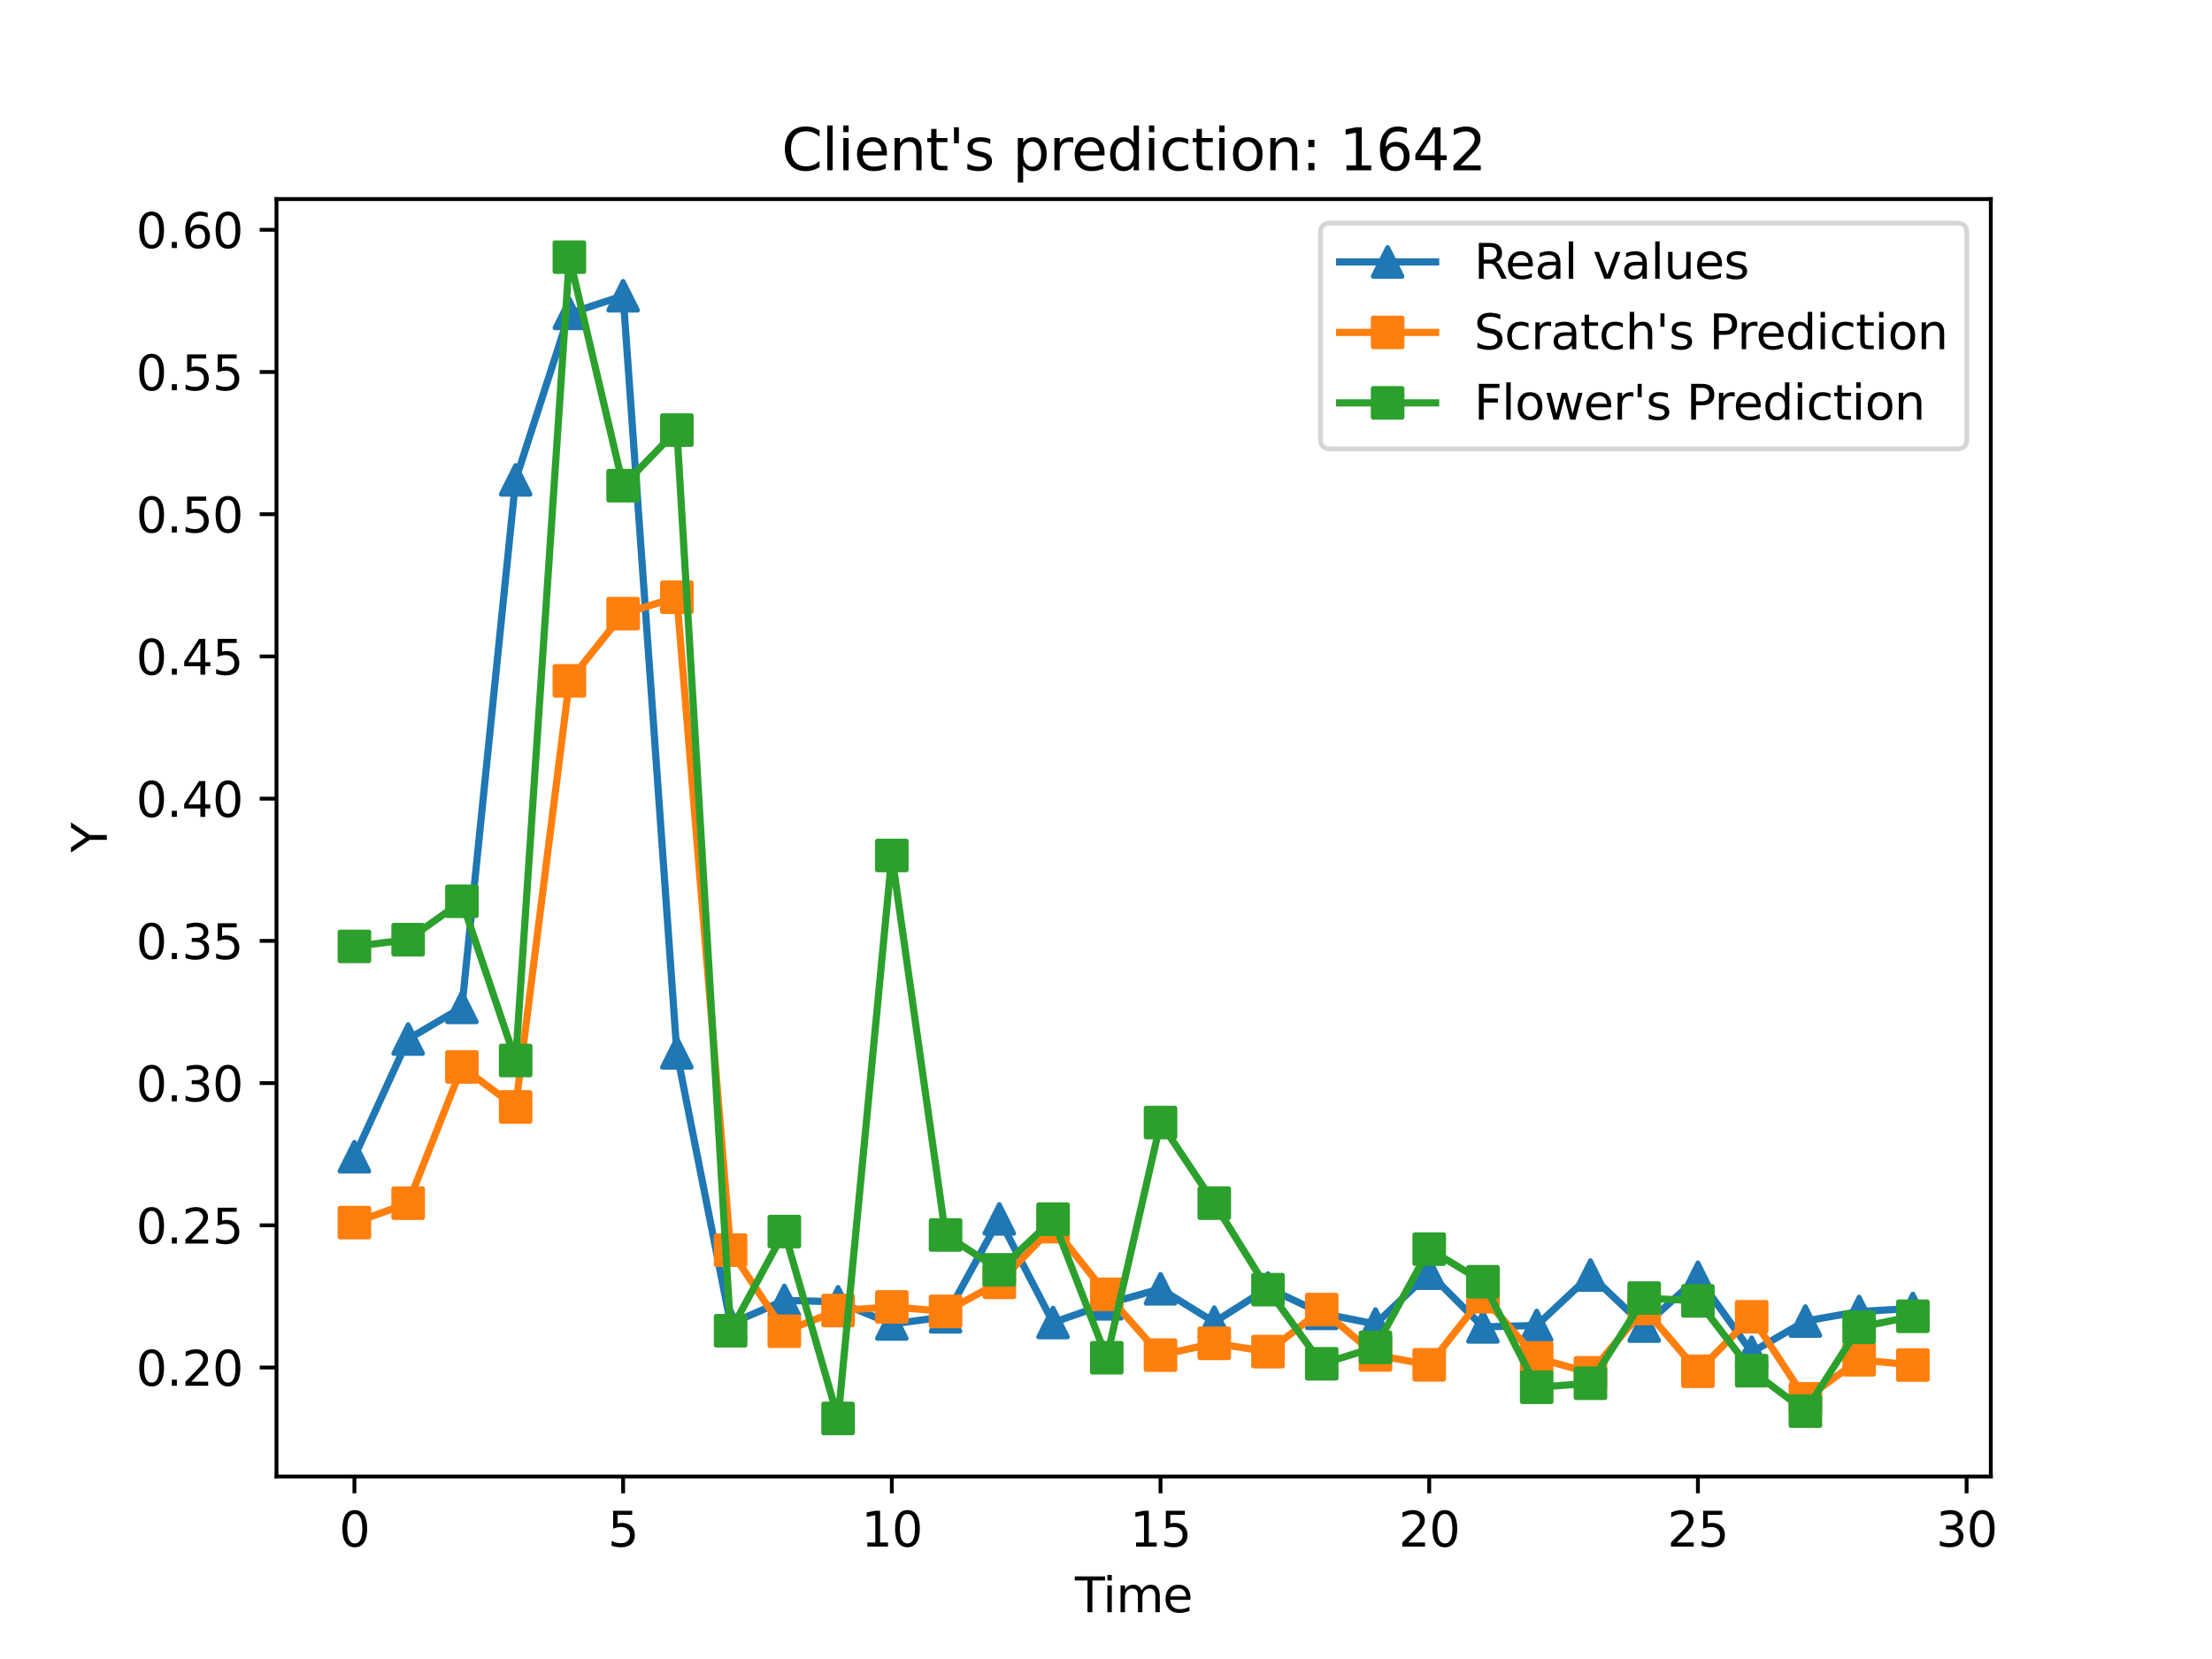<?xml version="1.0" encoding="utf-8" standalone="no"?>
<!DOCTYPE svg PUBLIC "-//W3C//DTD SVG 1.1//EN"
  "http://www.w3.org/Graphics/SVG/1.1/DTD/svg11.dtd">
<svg xmlns:xlink="http://www.w3.org/1999/xlink" width="460.8pt" height="345.6pt" viewBox="0 0 460.8 345.6" xmlns="http://www.w3.org/2000/svg" version="1.1">
 <defs>
  <style type="text/css">*{stroke-linejoin: round; stroke-linecap: butt}</style>
 </defs>
 <g id="figure_1">
  <g id="patch_1">
   <path d="M 0 345.6 
L 460.8 345.6 
L 460.8 0 
L 0 0 
z
" style="fill: #ffffff"/>
  </g>
  <g id="axes_1">
   <g id="patch_2">
    <path d="M 57.6 307.584 
L 414.72 307.584 
L 414.72 41.472 
L 57.6 41.472 
z
" style="fill: #ffffff"/>
   </g>
   <g id="matplotlib.axis_1">
    <g id="xtick_1">
     <g id="line2d_1">
      <defs>
       <path id="mbe04723921" d="M 0 0 
L 0 3.5 
" style="stroke: #000000; stroke-width: 0.8"/>
      </defs>
      <g>
       <use xlink:href="#mbe04723921" x="73.833" y="307.584" style="stroke: #000000; stroke-width: 0.8"/>
      </g>
     </g>
     <g id="text_1">
      <!-- 0 -->
      <g transform="translate(70.651 322.182) scale(0.1 -0.1)">
       <defs>
        <path id="DejaVuSans-30" d="M 2034 4250 
Q 1547 4250 1301 3770 
Q 1056 3291 1056 2328 
Q 1056 1369 1301 889 
Q 1547 409 2034 409 
Q 2525 409 2770 889 
Q 3016 1369 3016 2328 
Q 3016 3291 2770 3770 
Q 2525 4250 2034 4250 
z
M 2034 4750 
Q 2819 4750 3233 4129 
Q 3647 3509 3647 2328 
Q 3647 1150 3233 529 
Q 2819 -91 2034 -91 
Q 1250 -91 836 529 
Q 422 1150 422 2328 
Q 422 3509 836 4129 
Q 1250 4750 2034 4750 
z
" transform="scale(0.016)"/>
       </defs>
       <use xlink:href="#DejaVuSans-30"/>
      </g>
     </g>
    </g>
    <g id="xtick_2">
     <g id="line2d_2">
      <g>
       <use xlink:href="#mbe04723921" x="129.808" y="307.584" style="stroke: #000000; stroke-width: 0.8"/>
      </g>
     </g>
     <g id="text_2">
      <!-- 5 -->
      <g transform="translate(126.626 322.182) scale(0.1 -0.1)">
       <defs>
        <path id="DejaVuSans-35" d="M 691 4666 
L 3169 4666 
L 3169 4134 
L 1269 4134 
L 1269 2991 
Q 1406 3038 1543 3061 
Q 1681 3084 1819 3084 
Q 2600 3084 3056 2656 
Q 3513 2228 3513 1497 
Q 3513 744 3044 326 
Q 2575 -91 1722 -91 
Q 1428 -91 1123 -41 
Q 819 9 494 109 
L 494 744 
Q 775 591 1075 516 
Q 1375 441 1709 441 
Q 2250 441 2565 725 
Q 2881 1009 2881 1497 
Q 2881 1984 2565 2268 
Q 2250 2553 1709 2553 
Q 1456 2553 1204 2497 
Q 953 2441 691 2322 
L 691 4666 
z
" transform="scale(0.016)"/>
       </defs>
       <use xlink:href="#DejaVuSans-35"/>
      </g>
     </g>
    </g>
    <g id="xtick_3">
     <g id="line2d_3">
      <g>
       <use xlink:href="#mbe04723921" x="185.783" y="307.584" style="stroke: #000000; stroke-width: 0.8"/>
      </g>
     </g>
     <g id="text_3">
      <!-- 10 -->
      <g transform="translate(179.42 322.182) scale(0.1 -0.1)">
       <defs>
        <path id="DejaVuSans-31" d="M 794 531 
L 1825 531 
L 1825 4091 
L 703 3866 
L 703 4441 
L 1819 4666 
L 2450 4666 
L 2450 531 
L 3481 531 
L 3481 0 
L 794 0 
L 794 531 
z
" transform="scale(0.016)"/>
       </defs>
       <use xlink:href="#DejaVuSans-31"/>
       <use xlink:href="#DejaVuSans-30" x="63.623"/>
      </g>
     </g>
    </g>
    <g id="xtick_4">
     <g id="line2d_4">
      <g>
       <use xlink:href="#mbe04723921" x="241.757" y="307.584" style="stroke: #000000; stroke-width: 0.8"/>
      </g>
     </g>
     <g id="text_4">
      <!-- 15 -->
      <g transform="translate(235.395 322.182) scale(0.1 -0.1)">
       <use xlink:href="#DejaVuSans-31"/>
       <use xlink:href="#DejaVuSans-35" x="63.623"/>
      </g>
     </g>
    </g>
    <g id="xtick_5">
     <g id="line2d_5">
      <g>
       <use xlink:href="#mbe04723921" x="297.732" y="307.584" style="stroke: #000000; stroke-width: 0.8"/>
      </g>
     </g>
     <g id="text_5">
      <!-- 20 -->
      <g transform="translate(291.37 322.182) scale(0.1 -0.1)">
       <defs>
        <path id="DejaVuSans-32" d="M 1228 531 
L 3431 531 
L 3431 0 
L 469 0 
L 469 531 
Q 828 903 1448 1529 
Q 2069 2156 2228 2338 
Q 2531 2678 2651 2914 
Q 2772 3150 2772 3378 
Q 2772 3750 2511 3984 
Q 2250 4219 1831 4219 
Q 1534 4219 1204 4116 
Q 875 4013 500 3803 
L 500 4441 
Q 881 4594 1212 4672 
Q 1544 4750 1819 4750 
Q 2544 4750 2975 4387 
Q 3406 4025 3406 3419 
Q 3406 3131 3298 2873 
Q 3191 2616 2906 2266 
Q 2828 2175 2409 1742 
Q 1991 1309 1228 531 
z
" transform="scale(0.016)"/>
       </defs>
       <use xlink:href="#DejaVuSans-32"/>
       <use xlink:href="#DejaVuSans-30" x="63.623"/>
      </g>
     </g>
    </g>
    <g id="xtick_6">
     <g id="line2d_6">
      <g>
       <use xlink:href="#mbe04723921" x="353.707" y="307.584" style="stroke: #000000; stroke-width: 0.8"/>
      </g>
     </g>
     <g id="text_6">
      <!-- 25 -->
      <g transform="translate(347.345 322.182) scale(0.1 -0.1)">
       <use xlink:href="#DejaVuSans-32"/>
       <use xlink:href="#DejaVuSans-35" x="63.623"/>
      </g>
     </g>
    </g>
    <g id="xtick_7">
     <g id="line2d_7">
      <g>
       <use xlink:href="#mbe04723921" x="409.682" y="307.584" style="stroke: #000000; stroke-width: 0.8"/>
      </g>
     </g>
     <g id="text_7">
      <!-- 30 -->
      <g transform="translate(403.32 322.182) scale(0.1 -0.1)">
       <defs>
        <path id="DejaVuSans-33" d="M 2597 2516 
Q 3050 2419 3304 2112 
Q 3559 1806 3559 1356 
Q 3559 666 3084 287 
Q 2609 -91 1734 -91 
Q 1441 -91 1130 -33 
Q 819 25 488 141 
L 488 750 
Q 750 597 1062 519 
Q 1375 441 1716 441 
Q 2309 441 2620 675 
Q 2931 909 2931 1356 
Q 2931 1769 2642 2001 
Q 2353 2234 1838 2234 
L 1294 2234 
L 1294 2753 
L 1863 2753 
Q 2328 2753 2575 2939 
Q 2822 3125 2822 3475 
Q 2822 3834 2567 4026 
Q 2313 4219 1838 4219 
Q 1578 4219 1281 4162 
Q 984 4106 628 3988 
L 628 4550 
Q 988 4650 1302 4700 
Q 1616 4750 1894 4750 
Q 2613 4750 3031 4423 
Q 3450 4097 3450 3541 
Q 3450 3153 3228 2886 
Q 3006 2619 2597 2516 
z
" transform="scale(0.016)"/>
       </defs>
       <use xlink:href="#DejaVuSans-33"/>
       <use xlink:href="#DejaVuSans-30" x="63.623"/>
      </g>
     </g>
    </g>
    <g id="text_8">
     <!-- Time -->
     <g transform="translate(223.926 335.861) scale(0.1 -0.1)">
      <defs>
       <path id="DejaVuSans-54" d="M -19 4666 
L 3928 4666 
L 3928 4134 
L 2272 4134 
L 2272 0 
L 1638 0 
L 1638 4134 
L -19 4134 
L -19 4666 
z
" transform="scale(0.016)"/>
       <path id="DejaVuSans-69" d="M 603 3500 
L 1178 3500 
L 1178 0 
L 603 0 
L 603 3500 
z
M 603 4863 
L 1178 4863 
L 1178 4134 
L 603 4134 
L 603 4863 
z
" transform="scale(0.016)"/>
       <path id="DejaVuSans-6d" d="M 3328 2828 
Q 3544 3216 3844 3400 
Q 4144 3584 4550 3584 
Q 5097 3584 5394 3201 
Q 5691 2819 5691 2113 
L 5691 0 
L 5113 0 
L 5113 2094 
Q 5113 2597 4934 2840 
Q 4756 3084 4391 3084 
Q 3944 3084 3684 2787 
Q 3425 2491 3425 1978 
L 3425 0 
L 2847 0 
L 2847 2094 
Q 2847 2600 2669 2842 
Q 2491 3084 2119 3084 
Q 1678 3084 1418 2786 
Q 1159 2488 1159 1978 
L 1159 0 
L 581 0 
L 581 3500 
L 1159 3500 
L 1159 2956 
Q 1356 3278 1631 3431 
Q 1906 3584 2284 3584 
Q 2666 3584 2933 3390 
Q 3200 3197 3328 2828 
z
" transform="scale(0.016)"/>
       <path id="DejaVuSans-65" d="M 3597 1894 
L 3597 1613 
L 953 1613 
Q 991 1019 1311 708 
Q 1631 397 2203 397 
Q 2534 397 2845 478 
Q 3156 559 3463 722 
L 3463 178 
Q 3153 47 2828 -22 
Q 2503 -91 2169 -91 
Q 1331 -91 842 396 
Q 353 884 353 1716 
Q 353 2575 817 3079 
Q 1281 3584 2069 3584 
Q 2775 3584 3186 3129 
Q 3597 2675 3597 1894 
z
M 3022 2063 
Q 3016 2534 2758 2815 
Q 2500 3097 2075 3097 
Q 1594 3097 1305 2825 
Q 1016 2553 972 2059 
L 3022 2063 
z
" transform="scale(0.016)"/>
      </defs>
      <use xlink:href="#DejaVuSans-54"/>
      <use xlink:href="#DejaVuSans-69" x="57.959"/>
      <use xlink:href="#DejaVuSans-6d" x="85.742"/>
      <use xlink:href="#DejaVuSans-65" x="183.154"/>
     </g>
    </g>
   </g>
   <g id="matplotlib.axis_2">
    <g id="ytick_1">
     <g id="line2d_8">
      <defs>
       <path id="m18f83a2783" d="M 0 0 
L -3.5 0 
" style="stroke: #000000; stroke-width: 0.8"/>
      </defs>
      <g>
       <use xlink:href="#m18f83a2783" x="57.6" y="284.879" style="stroke: #000000; stroke-width: 0.8"/>
      </g>
     </g>
     <g id="text_9">
      <!-- 0.20 -->
      <g transform="translate(28.334 288.678) scale(0.1 -0.1)">
       <defs>
        <path id="DejaVuSans-2e" d="M 684 794 
L 1344 794 
L 1344 0 
L 684 0 
L 684 794 
z
" transform="scale(0.016)"/>
       </defs>
       <use xlink:href="#DejaVuSans-30"/>
       <use xlink:href="#DejaVuSans-2e" x="63.623"/>
       <use xlink:href="#DejaVuSans-32" x="95.41"/>
       <use xlink:href="#DejaVuSans-30" x="159.033"/>
      </g>
     </g>
    </g>
    <g id="ytick_2">
     <g id="line2d_9">
      <g>
       <use xlink:href="#m18f83a2783" x="57.6" y="255.253" style="stroke: #000000; stroke-width: 0.8"/>
      </g>
     </g>
     <g id="text_10">
      <!-- 0.25 -->
      <g transform="translate(28.334 259.053) scale(0.1 -0.1)">
       <use xlink:href="#DejaVuSans-30"/>
       <use xlink:href="#DejaVuSans-2e" x="63.623"/>
       <use xlink:href="#DejaVuSans-32" x="95.41"/>
       <use xlink:href="#DejaVuSans-35" x="159.033"/>
      </g>
     </g>
    </g>
    <g id="ytick_3">
     <g id="line2d_10">
      <g>
       <use xlink:href="#m18f83a2783" x="57.6" y="225.627" style="stroke: #000000; stroke-width: 0.8"/>
      </g>
     </g>
     <g id="text_11">
      <!-- 0.30 -->
      <g transform="translate(28.334 229.427) scale(0.1 -0.1)">
       <use xlink:href="#DejaVuSans-30"/>
       <use xlink:href="#DejaVuSans-2e" x="63.623"/>
       <use xlink:href="#DejaVuSans-33" x="95.41"/>
       <use xlink:href="#DejaVuSans-30" x="159.033"/>
      </g>
     </g>
    </g>
    <g id="ytick_4">
     <g id="line2d_11">
      <g>
       <use xlink:href="#m18f83a2783" x="57.6" y="196.001" style="stroke: #000000; stroke-width: 0.8"/>
      </g>
     </g>
     <g id="text_12">
      <!-- 0.35 -->
      <g transform="translate(28.334 199.801) scale(0.1 -0.1)">
       <use xlink:href="#DejaVuSans-30"/>
       <use xlink:href="#DejaVuSans-2e" x="63.623"/>
       <use xlink:href="#DejaVuSans-33" x="95.41"/>
       <use xlink:href="#DejaVuSans-35" x="159.033"/>
      </g>
     </g>
    </g>
    <g id="ytick_5">
     <g id="line2d_12">
      <g>
       <use xlink:href="#m18f83a2783" x="57.6" y="166.375" style="stroke: #000000; stroke-width: 0.8"/>
      </g>
     </g>
     <g id="text_13">
      <!-- 0.40 -->
      <g transform="translate(28.334 170.175) scale(0.1 -0.1)">
       <defs>
        <path id="DejaVuSans-34" d="M 2419 4116 
L 825 1625 
L 2419 1625 
L 2419 4116 
z
M 2253 4666 
L 3047 4666 
L 3047 1625 
L 3713 1625 
L 3713 1100 
L 3047 1100 
L 3047 0 
L 2419 0 
L 2419 1100 
L 313 1100 
L 313 1709 
L 2253 4666 
z
" transform="scale(0.016)"/>
       </defs>
       <use xlink:href="#DejaVuSans-30"/>
       <use xlink:href="#DejaVuSans-2e" x="63.623"/>
       <use xlink:href="#DejaVuSans-34" x="95.41"/>
       <use xlink:href="#DejaVuSans-30" x="159.033"/>
      </g>
     </g>
    </g>
    <g id="ytick_6">
     <g id="line2d_13">
      <g>
       <use xlink:href="#m18f83a2783" x="57.6" y="136.749" style="stroke: #000000; stroke-width: 0.8"/>
      </g>
     </g>
     <g id="text_14">
      <!-- 0.45 -->
      <g transform="translate(28.334 140.549) scale(0.1 -0.1)">
       <use xlink:href="#DejaVuSans-30"/>
       <use xlink:href="#DejaVuSans-2e" x="63.623"/>
       <use xlink:href="#DejaVuSans-34" x="95.41"/>
       <use xlink:href="#DejaVuSans-35" x="159.033"/>
      </g>
     </g>
    </g>
    <g id="ytick_7">
     <g id="line2d_14">
      <g>
       <use xlink:href="#m18f83a2783" x="57.6" y="107.123" style="stroke: #000000; stroke-width: 0.8"/>
      </g>
     </g>
     <g id="text_15">
      <!-- 0.50 -->
      <g transform="translate(28.334 110.923) scale(0.1 -0.1)">
       <use xlink:href="#DejaVuSans-30"/>
       <use xlink:href="#DejaVuSans-2e" x="63.623"/>
       <use xlink:href="#DejaVuSans-35" x="95.41"/>
       <use xlink:href="#DejaVuSans-30" x="159.033"/>
      </g>
     </g>
    </g>
    <g id="ytick_8">
     <g id="line2d_15">
      <g>
       <use xlink:href="#m18f83a2783" x="57.6" y="77.497" style="stroke: #000000; stroke-width: 0.8"/>
      </g>
     </g>
     <g id="text_16">
      <!-- 0.55 -->
      <g transform="translate(28.334 81.297) scale(0.1 -0.1)">
       <use xlink:href="#DejaVuSans-30"/>
       <use xlink:href="#DejaVuSans-2e" x="63.623"/>
       <use xlink:href="#DejaVuSans-35" x="95.41"/>
       <use xlink:href="#DejaVuSans-35" x="159.033"/>
      </g>
     </g>
    </g>
    <g id="ytick_9">
     <g id="line2d_16">
      <g>
       <use xlink:href="#m18f83a2783" x="57.6" y="47.872" style="stroke: #000000; stroke-width: 0.8"/>
      </g>
     </g>
     <g id="text_17">
      <!-- 0.60 -->
      <g transform="translate(28.334 51.671) scale(0.1 -0.1)">
       <defs>
        <path id="DejaVuSans-36" d="M 2113 2584 
Q 1688 2584 1439 2293 
Q 1191 2003 1191 1497 
Q 1191 994 1439 701 
Q 1688 409 2113 409 
Q 2538 409 2786 701 
Q 3034 994 3034 1497 
Q 3034 2003 2786 2293 
Q 2538 2584 2113 2584 
z
M 3366 4563 
L 3366 3988 
Q 3128 4100 2886 4159 
Q 2644 4219 2406 4219 
Q 1781 4219 1451 3797 
Q 1122 3375 1075 2522 
Q 1259 2794 1537 2939 
Q 1816 3084 2150 3084 
Q 2853 3084 3261 2657 
Q 3669 2231 3669 1497 
Q 3669 778 3244 343 
Q 2819 -91 2113 -91 
Q 1303 -91 875 529 
Q 447 1150 447 2328 
Q 447 3434 972 4092 
Q 1497 4750 2381 4750 
Q 2619 4750 2861 4703 
Q 3103 4656 3366 4563 
z
" transform="scale(0.016)"/>
       </defs>
       <use xlink:href="#DejaVuSans-30"/>
       <use xlink:href="#DejaVuSans-2e" x="63.623"/>
       <use xlink:href="#DejaVuSans-36" x="95.41"/>
       <use xlink:href="#DejaVuSans-30" x="159.033"/>
      </g>
     </g>
    </g>
    <g id="text_18">
     <!-- Y -->
     <g transform="translate(22.255 177.582) rotate(-90) scale(0.1 -0.1)">
      <defs>
       <path id="DejaVuSans-59" d="M -13 4666 
L 666 4666 
L 1959 2747 
L 3244 4666 
L 3922 4666 
L 2272 2222 
L 2272 0 
L 1638 0 
L 1638 2222 
L -13 4666 
z
" transform="scale(0.016)"/>
      </defs>
      <use xlink:href="#DejaVuSans-59"/>
     </g>
    </g>
   </g>
   <g id="line2d_17">
    <path d="M 73.833 240.968 
L 85.028 216.459 
L 96.223 209.856 
L 107.418 99.967 
L 118.613 65.29 
L 129.808 61.615 
L 141.003 219.333 
L 152.198 275.756 
L 163.393 270.892 
L 174.588 271.196 
L 185.783 275.811 
L 196.978 274.319 
L 208.173 253.927 
L 219.368 275.507 
L 230.563 271.611 
L 241.757 268.489 
L 252.952 275.424 
L 264.147 268.323 
L 275.342 273.6 
L 286.537 275.811 
L 297.732 265.228 
L 308.927 276.419 
L 320.122 276.115 
L 331.317 265.615 
L 342.512 276.253 
L 353.707 266.085 
L 364.902 281.696 
L 376.097 275.203 
L 387.292 273.213 
L 398.487 272.578 
" clip-path="url(#p5aa3b59071)" style="fill: none; stroke: #1f77b4; stroke-width: 1.5; stroke-linecap: square"/>
    <defs>
     <path id="md5d1a2188d" d="M 0 -3 
L -3 3 
L 3 3 
z
" style="stroke: #1f77b4; stroke-linejoin: miter"/>
    </defs>
    <g clip-path="url(#p5aa3b59071)">
     <use xlink:href="#md5d1a2188d" x="73.833" y="240.968" style="fill: #1f77b4; stroke: #1f77b4; stroke-linejoin: miter"/>
     <use xlink:href="#md5d1a2188d" x="85.028" y="216.459" style="fill: #1f77b4; stroke: #1f77b4; stroke-linejoin: miter"/>
     <use xlink:href="#md5d1a2188d" x="96.223" y="209.856" style="fill: #1f77b4; stroke: #1f77b4; stroke-linejoin: miter"/>
     <use xlink:href="#md5d1a2188d" x="107.418" y="99.967" style="fill: #1f77b4; stroke: #1f77b4; stroke-linejoin: miter"/>
     <use xlink:href="#md5d1a2188d" x="118.613" y="65.29" style="fill: #1f77b4; stroke: #1f77b4; stroke-linejoin: miter"/>
     <use xlink:href="#md5d1a2188d" x="129.808" y="61.615" style="fill: #1f77b4; stroke: #1f77b4; stroke-linejoin: miter"/>
     <use xlink:href="#md5d1a2188d" x="141.003" y="219.333" style="fill: #1f77b4; stroke: #1f77b4; stroke-linejoin: miter"/>
     <use xlink:href="#md5d1a2188d" x="152.198" y="275.756" style="fill: #1f77b4; stroke: #1f77b4; stroke-linejoin: miter"/>
     <use xlink:href="#md5d1a2188d" x="163.393" y="270.892" style="fill: #1f77b4; stroke: #1f77b4; stroke-linejoin: miter"/>
     <use xlink:href="#md5d1a2188d" x="174.588" y="271.196" style="fill: #1f77b4; stroke: #1f77b4; stroke-linejoin: miter"/>
     <use xlink:href="#md5d1a2188d" x="185.783" y="275.811" style="fill: #1f77b4; stroke: #1f77b4; stroke-linejoin: miter"/>
     <use xlink:href="#md5d1a2188d" x="196.978" y="274.319" style="fill: #1f77b4; stroke: #1f77b4; stroke-linejoin: miter"/>
     <use xlink:href="#md5d1a2188d" x="208.173" y="253.927" style="fill: #1f77b4; stroke: #1f77b4; stroke-linejoin: miter"/>
     <use xlink:href="#md5d1a2188d" x="219.368" y="275.507" style="fill: #1f77b4; stroke: #1f77b4; stroke-linejoin: miter"/>
     <use xlink:href="#md5d1a2188d" x="230.563" y="271.611" style="fill: #1f77b4; stroke: #1f77b4; stroke-linejoin: miter"/>
     <use xlink:href="#md5d1a2188d" x="241.757" y="268.489" style="fill: #1f77b4; stroke: #1f77b4; stroke-linejoin: miter"/>
     <use xlink:href="#md5d1a2188d" x="252.952" y="275.424" style="fill: #1f77b4; stroke: #1f77b4; stroke-linejoin: miter"/>
     <use xlink:href="#md5d1a2188d" x="264.147" y="268.323" style="fill: #1f77b4; stroke: #1f77b4; stroke-linejoin: miter"/>
     <use xlink:href="#md5d1a2188d" x="275.342" y="273.6" style="fill: #1f77b4; stroke: #1f77b4; stroke-linejoin: miter"/>
     <use xlink:href="#md5d1a2188d" x="286.537" y="275.811" style="fill: #1f77b4; stroke: #1f77b4; stroke-linejoin: miter"/>
     <use xlink:href="#md5d1a2188d" x="297.732" y="265.228" style="fill: #1f77b4; stroke: #1f77b4; stroke-linejoin: miter"/>
     <use xlink:href="#md5d1a2188d" x="308.927" y="276.419" style="fill: #1f77b4; stroke: #1f77b4; stroke-linejoin: miter"/>
     <use xlink:href="#md5d1a2188d" x="320.122" y="276.115" style="fill: #1f77b4; stroke: #1f77b4; stroke-linejoin: miter"/>
     <use xlink:href="#md5d1a2188d" x="331.317" y="265.615" style="fill: #1f77b4; stroke: #1f77b4; stroke-linejoin: miter"/>
     <use xlink:href="#md5d1a2188d" x="342.512" y="276.253" style="fill: #1f77b4; stroke: #1f77b4; stroke-linejoin: miter"/>
     <use xlink:href="#md5d1a2188d" x="353.707" y="266.085" style="fill: #1f77b4; stroke: #1f77b4; stroke-linejoin: miter"/>
     <use xlink:href="#md5d1a2188d" x="364.902" y="281.696" style="fill: #1f77b4; stroke: #1f77b4; stroke-linejoin: miter"/>
     <use xlink:href="#md5d1a2188d" x="376.097" y="275.203" style="fill: #1f77b4; stroke: #1f77b4; stroke-linejoin: miter"/>
     <use xlink:href="#md5d1a2188d" x="387.292" y="273.213" style="fill: #1f77b4; stroke: #1f77b4; stroke-linejoin: miter"/>
     <use xlink:href="#md5d1a2188d" x="398.487" y="272.578" style="fill: #1f77b4; stroke: #1f77b4; stroke-linejoin: miter"/>
    </g>
   </g>
   <g id="line2d_18">
    <path d="M 73.833 254.686 
L 85.028 250.646 
L 96.223 222.267 
L 107.418 230.599 
L 118.613 141.839 
L 129.808 127.838 
L 141.003 124.419 
L 152.198 260.433 
L 163.393 277.32 
L 174.588 273.018 
L 185.783 272.252 
L 196.978 273.19 
L 208.173 267.132 
L 219.368 255.534 
L 230.563 269.638 
L 241.757 282.299 
L 252.952 279.833 
L 264.147 281.567 
L 275.342 272.809 
L 286.537 282.257 
L 297.732 284.321 
L 308.927 270.127 
L 320.122 282.89 
L 331.317 285.993 
L 342.512 272.592 
L 353.707 285.665 
L 364.902 274.312 
L 376.097 291.409 
L 387.292 283.266 
L 398.487 284.365 
" clip-path="url(#p5aa3b59071)" style="fill: none; stroke: #ff7f0e; stroke-width: 1.5; stroke-linecap: square"/>
    <defs>
     <path id="m78adab610e" d="M -3 3 
L 3 3 
L 3 -3 
L -3 -3 
z
" style="stroke: #ff7f0e; stroke-linejoin: miter"/>
    </defs>
    <g clip-path="url(#p5aa3b59071)">
     <use xlink:href="#m78adab610e" x="73.833" y="254.686" style="fill: #ff7f0e; stroke: #ff7f0e; stroke-linejoin: miter"/>
     <use xlink:href="#m78adab610e" x="85.028" y="250.646" style="fill: #ff7f0e; stroke: #ff7f0e; stroke-linejoin: miter"/>
     <use xlink:href="#m78adab610e" x="96.223" y="222.267" style="fill: #ff7f0e; stroke: #ff7f0e; stroke-linejoin: miter"/>
     <use xlink:href="#m78adab610e" x="107.418" y="230.599" style="fill: #ff7f0e; stroke: #ff7f0e; stroke-linejoin: miter"/>
     <use xlink:href="#m78adab610e" x="118.613" y="141.839" style="fill: #ff7f0e; stroke: #ff7f0e; stroke-linejoin: miter"/>
     <use xlink:href="#m78adab610e" x="129.808" y="127.838" style="fill: #ff7f0e; stroke: #ff7f0e; stroke-linejoin: miter"/>
     <use xlink:href="#m78adab610e" x="141.003" y="124.419" style="fill: #ff7f0e; stroke: #ff7f0e; stroke-linejoin: miter"/>
     <use xlink:href="#m78adab610e" x="152.198" y="260.433" style="fill: #ff7f0e; stroke: #ff7f0e; stroke-linejoin: miter"/>
     <use xlink:href="#m78adab610e" x="163.393" y="277.32" style="fill: #ff7f0e; stroke: #ff7f0e; stroke-linejoin: miter"/>
     <use xlink:href="#m78adab610e" x="174.588" y="273.018" style="fill: #ff7f0e; stroke: #ff7f0e; stroke-linejoin: miter"/>
     <use xlink:href="#m78adab610e" x="185.783" y="272.252" style="fill: #ff7f0e; stroke: #ff7f0e; stroke-linejoin: miter"/>
     <use xlink:href="#m78adab610e" x="196.978" y="273.19" style="fill: #ff7f0e; stroke: #ff7f0e; stroke-linejoin: miter"/>
     <use xlink:href="#m78adab610e" x="208.173" y="267.132" style="fill: #ff7f0e; stroke: #ff7f0e; stroke-linejoin: miter"/>
     <use xlink:href="#m78adab610e" x="219.368" y="255.534" style="fill: #ff7f0e; stroke: #ff7f0e; stroke-linejoin: miter"/>
     <use xlink:href="#m78adab610e" x="230.563" y="269.638" style="fill: #ff7f0e; stroke: #ff7f0e; stroke-linejoin: miter"/>
     <use xlink:href="#m78adab610e" x="241.757" y="282.299" style="fill: #ff7f0e; stroke: #ff7f0e; stroke-linejoin: miter"/>
     <use xlink:href="#m78adab610e" x="252.952" y="279.833" style="fill: #ff7f0e; stroke: #ff7f0e; stroke-linejoin: miter"/>
     <use xlink:href="#m78adab610e" x="264.147" y="281.567" style="fill: #ff7f0e; stroke: #ff7f0e; stroke-linejoin: miter"/>
     <use xlink:href="#m78adab610e" x="275.342" y="272.809" style="fill: #ff7f0e; stroke: #ff7f0e; stroke-linejoin: miter"/>
     <use xlink:href="#m78adab610e" x="286.537" y="282.257" style="fill: #ff7f0e; stroke: #ff7f0e; stroke-linejoin: miter"/>
     <use xlink:href="#m78adab610e" x="297.732" y="284.321" style="fill: #ff7f0e; stroke: #ff7f0e; stroke-linejoin: miter"/>
     <use xlink:href="#m78adab610e" x="308.927" y="270.127" style="fill: #ff7f0e; stroke: #ff7f0e; stroke-linejoin: miter"/>
     <use xlink:href="#m78adab610e" x="320.122" y="282.89" style="fill: #ff7f0e; stroke: #ff7f0e; stroke-linejoin: miter"/>
     <use xlink:href="#m78adab610e" x="331.317" y="285.993" style="fill: #ff7f0e; stroke: #ff7f0e; stroke-linejoin: miter"/>
     <use xlink:href="#m78adab610e" x="342.512" y="272.592" style="fill: #ff7f0e; stroke: #ff7f0e; stroke-linejoin: miter"/>
     <use xlink:href="#m78adab610e" x="353.707" y="285.665" style="fill: #ff7f0e; stroke: #ff7f0e; stroke-linejoin: miter"/>
     <use xlink:href="#m78adab610e" x="364.902" y="274.312" style="fill: #ff7f0e; stroke: #ff7f0e; stroke-linejoin: miter"/>
     <use xlink:href="#m78adab610e" x="376.097" y="291.409" style="fill: #ff7f0e; stroke: #ff7f0e; stroke-linejoin: miter"/>
     <use xlink:href="#m78adab610e" x="387.292" y="283.266" style="fill: #ff7f0e; stroke: #ff7f0e; stroke-linejoin: miter"/>
     <use xlink:href="#m78adab610e" x="398.487" y="284.365" style="fill: #ff7f0e; stroke: #ff7f0e; stroke-linejoin: miter"/>
    </g>
   </g>
   <g id="line2d_19">
    <path d="M 73.833 197.153 
L 85.028 195.745 
L 96.223 187.751 
L 107.418 220.922 
L 118.613 53.568 
L 129.808 101.165 
L 141.003 89.599 
L 152.198 277.217 
L 163.393 256.559 
L 174.588 295.488 
L 185.783 178.21 
L 196.978 257.27 
L 208.173 264.531 
L 219.368 253.991 
L 230.563 282.841 
L 241.757 233.849 
L 252.952 250.637 
L 264.147 268.659 
L 275.342 284.104 
L 286.537 280.679 
L 297.732 260.222 
L 308.927 267.021 
L 320.122 288.997 
L 331.317 288.153 
L 342.512 270.417 
L 353.707 270.999 
L 364.902 285.538 
L 376.097 293.967 
L 387.292 276.505 
L 398.487 274.209 
" clip-path="url(#p5aa3b59071)" style="fill: none; stroke: #2ca02c; stroke-width: 1.5; stroke-linecap: square"/>
    <defs>
     <path id="m772e9795fd" d="M -3 3 
L 3 3 
L 3 -3 
L -3 -3 
z
" style="stroke: #2ca02c; stroke-linejoin: miter"/>
    </defs>
    <g clip-path="url(#p5aa3b59071)">
     <use xlink:href="#m772e9795fd" x="73.833" y="197.153" style="fill: #2ca02c; stroke: #2ca02c; stroke-linejoin: miter"/>
     <use xlink:href="#m772e9795fd" x="85.028" y="195.745" style="fill: #2ca02c; stroke: #2ca02c; stroke-linejoin: miter"/>
     <use xlink:href="#m772e9795fd" x="96.223" y="187.751" style="fill: #2ca02c; stroke: #2ca02c; stroke-linejoin: miter"/>
     <use xlink:href="#m772e9795fd" x="107.418" y="220.922" style="fill: #2ca02c; stroke: #2ca02c; stroke-linejoin: miter"/>
     <use xlink:href="#m772e9795fd" x="118.613" y="53.568" style="fill: #2ca02c; stroke: #2ca02c; stroke-linejoin: miter"/>
     <use xlink:href="#m772e9795fd" x="129.808" y="101.165" style="fill: #2ca02c; stroke: #2ca02c; stroke-linejoin: miter"/>
     <use xlink:href="#m772e9795fd" x="141.003" y="89.599" style="fill: #2ca02c; stroke: #2ca02c; stroke-linejoin: miter"/>
     <use xlink:href="#m772e9795fd" x="152.198" y="277.217" style="fill: #2ca02c; stroke: #2ca02c; stroke-linejoin: miter"/>
     <use xlink:href="#m772e9795fd" x="163.393" y="256.559" style="fill: #2ca02c; stroke: #2ca02c; stroke-linejoin: miter"/>
     <use xlink:href="#m772e9795fd" x="174.588" y="295.488" style="fill: #2ca02c; stroke: #2ca02c; stroke-linejoin: miter"/>
     <use xlink:href="#m772e9795fd" x="185.783" y="178.21" style="fill: #2ca02c; stroke: #2ca02c; stroke-linejoin: miter"/>
     <use xlink:href="#m772e9795fd" x="196.978" y="257.27" style="fill: #2ca02c; stroke: #2ca02c; stroke-linejoin: miter"/>
     <use xlink:href="#m772e9795fd" x="208.173" y="264.531" style="fill: #2ca02c; stroke: #2ca02c; stroke-linejoin: miter"/>
     <use xlink:href="#m772e9795fd" x="219.368" y="253.991" style="fill: #2ca02c; stroke: #2ca02c; stroke-linejoin: miter"/>
     <use xlink:href="#m772e9795fd" x="230.563" y="282.841" style="fill: #2ca02c; stroke: #2ca02c; stroke-linejoin: miter"/>
     <use xlink:href="#m772e9795fd" x="241.757" y="233.849" style="fill: #2ca02c; stroke: #2ca02c; stroke-linejoin: miter"/>
     <use xlink:href="#m772e9795fd" x="252.952" y="250.637" style="fill: #2ca02c; stroke: #2ca02c; stroke-linejoin: miter"/>
     <use xlink:href="#m772e9795fd" x="264.147" y="268.659" style="fill: #2ca02c; stroke: #2ca02c; stroke-linejoin: miter"/>
     <use xlink:href="#m772e9795fd" x="275.342" y="284.104" style="fill: #2ca02c; stroke: #2ca02c; stroke-linejoin: miter"/>
     <use xlink:href="#m772e9795fd" x="286.537" y="280.679" style="fill: #2ca02c; stroke: #2ca02c; stroke-linejoin: miter"/>
     <use xlink:href="#m772e9795fd" x="297.732" y="260.222" style="fill: #2ca02c; stroke: #2ca02c; stroke-linejoin: miter"/>
     <use xlink:href="#m772e9795fd" x="308.927" y="267.021" style="fill: #2ca02c; stroke: #2ca02c; stroke-linejoin: miter"/>
     <use xlink:href="#m772e9795fd" x="320.122" y="288.997" style="fill: #2ca02c; stroke: #2ca02c; stroke-linejoin: miter"/>
     <use xlink:href="#m772e9795fd" x="331.317" y="288.153" style="fill: #2ca02c; stroke: #2ca02c; stroke-linejoin: miter"/>
     <use xlink:href="#m772e9795fd" x="342.512" y="270.417" style="fill: #2ca02c; stroke: #2ca02c; stroke-linejoin: miter"/>
     <use xlink:href="#m772e9795fd" x="353.707" y="270.999" style="fill: #2ca02c; stroke: #2ca02c; stroke-linejoin: miter"/>
     <use xlink:href="#m772e9795fd" x="364.902" y="285.538" style="fill: #2ca02c; stroke: #2ca02c; stroke-linejoin: miter"/>
     <use xlink:href="#m772e9795fd" x="376.097" y="293.967" style="fill: #2ca02c; stroke: #2ca02c; stroke-linejoin: miter"/>
     <use xlink:href="#m772e9795fd" x="387.292" y="276.505" style="fill: #2ca02c; stroke: #2ca02c; stroke-linejoin: miter"/>
     <use xlink:href="#m772e9795fd" x="398.487" y="274.209" style="fill: #2ca02c; stroke: #2ca02c; stroke-linejoin: miter"/>
    </g>
   </g>
   <g id="patch_3">
    <path d="M 57.6 307.584 
L 57.6 41.472 
" style="fill: none; stroke: #000000; stroke-width: 0.8; stroke-linejoin: miter; stroke-linecap: square"/>
   </g>
   <g id="patch_4">
    <path d="M 414.72 307.584 
L 414.72 41.472 
" style="fill: none; stroke: #000000; stroke-width: 0.8; stroke-linejoin: miter; stroke-linecap: square"/>
   </g>
   <g id="patch_5">
    <path d="M 57.6 307.584 
L 414.72 307.584 
" style="fill: none; stroke: #000000; stroke-width: 0.8; stroke-linejoin: miter; stroke-linecap: square"/>
   </g>
   <g id="patch_6">
    <path d="M 57.6 41.472 
L 414.72 41.472 
" style="fill: none; stroke: #000000; stroke-width: 0.8; stroke-linejoin: miter; stroke-linecap: square"/>
   </g>
   <g id="text_19">
    <!-- Client's prediction: 1642 -->
    <g transform="translate(162.81 35.472) scale(0.12 -0.12)">
     <defs>
      <path id="DejaVuSans-43" d="M 4122 4306 
L 4122 3641 
Q 3803 3938 3442 4084 
Q 3081 4231 2675 4231 
Q 1875 4231 1450 3742 
Q 1025 3253 1025 2328 
Q 1025 1406 1450 917 
Q 1875 428 2675 428 
Q 3081 428 3442 575 
Q 3803 722 4122 1019 
L 4122 359 
Q 3791 134 3420 21 
Q 3050 -91 2638 -91 
Q 1578 -91 968 557 
Q 359 1206 359 2328 
Q 359 3453 968 4101 
Q 1578 4750 2638 4750 
Q 3056 4750 3426 4639 
Q 3797 4528 4122 4306 
z
" transform="scale(0.016)"/>
      <path id="DejaVuSans-6c" d="M 603 4863 
L 1178 4863 
L 1178 0 
L 603 0 
L 603 4863 
z
" transform="scale(0.016)"/>
      <path id="DejaVuSans-6e" d="M 3513 2113 
L 3513 0 
L 2938 0 
L 2938 2094 
Q 2938 2591 2744 2837 
Q 2550 3084 2163 3084 
Q 1697 3084 1428 2787 
Q 1159 2491 1159 1978 
L 1159 0 
L 581 0 
L 581 3500 
L 1159 3500 
L 1159 2956 
Q 1366 3272 1645 3428 
Q 1925 3584 2291 3584 
Q 2894 3584 3203 3211 
Q 3513 2838 3513 2113 
z
" transform="scale(0.016)"/>
      <path id="DejaVuSans-74" d="M 1172 4494 
L 1172 3500 
L 2356 3500 
L 2356 3053 
L 1172 3053 
L 1172 1153 
Q 1172 725 1289 603 
Q 1406 481 1766 481 
L 2356 481 
L 2356 0 
L 1766 0 
Q 1100 0 847 248 
Q 594 497 594 1153 
L 594 3053 
L 172 3053 
L 172 3500 
L 594 3500 
L 594 4494 
L 1172 4494 
z
" transform="scale(0.016)"/>
      <path id="DejaVuSans-27" d="M 1147 4666 
L 1147 2931 
L 616 2931 
L 616 4666 
L 1147 4666 
z
" transform="scale(0.016)"/>
      <path id="DejaVuSans-73" d="M 2834 3397 
L 2834 2853 
Q 2591 2978 2328 3040 
Q 2066 3103 1784 3103 
Q 1356 3103 1142 2972 
Q 928 2841 928 2578 
Q 928 2378 1081 2264 
Q 1234 2150 1697 2047 
L 1894 2003 
Q 2506 1872 2764 1633 
Q 3022 1394 3022 966 
Q 3022 478 2636 193 
Q 2250 -91 1575 -91 
Q 1294 -91 989 -36 
Q 684 19 347 128 
L 347 722 
Q 666 556 975 473 
Q 1284 391 1588 391 
Q 1994 391 2212 530 
Q 2431 669 2431 922 
Q 2431 1156 2273 1281 
Q 2116 1406 1581 1522 
L 1381 1569 
Q 847 1681 609 1914 
Q 372 2147 372 2553 
Q 372 3047 722 3315 
Q 1072 3584 1716 3584 
Q 2034 3584 2315 3537 
Q 2597 3491 2834 3397 
z
" transform="scale(0.016)"/>
      <path id="DejaVuSans-20" transform="scale(0.016)"/>
      <path id="DejaVuSans-70" d="M 1159 525 
L 1159 -1331 
L 581 -1331 
L 581 3500 
L 1159 3500 
L 1159 2969 
Q 1341 3281 1617 3432 
Q 1894 3584 2278 3584 
Q 2916 3584 3314 3078 
Q 3713 2572 3713 1747 
Q 3713 922 3314 415 
Q 2916 -91 2278 -91 
Q 1894 -91 1617 61 
Q 1341 213 1159 525 
z
M 3116 1747 
Q 3116 2381 2855 2742 
Q 2594 3103 2138 3103 
Q 1681 3103 1420 2742 
Q 1159 2381 1159 1747 
Q 1159 1113 1420 752 
Q 1681 391 2138 391 
Q 2594 391 2855 752 
Q 3116 1113 3116 1747 
z
" transform="scale(0.016)"/>
      <path id="DejaVuSans-72" d="M 2631 2963 
Q 2534 3019 2420 3045 
Q 2306 3072 2169 3072 
Q 1681 3072 1420 2755 
Q 1159 2438 1159 1844 
L 1159 0 
L 581 0 
L 581 3500 
L 1159 3500 
L 1159 2956 
Q 1341 3275 1631 3429 
Q 1922 3584 2338 3584 
Q 2397 3584 2469 3576 
Q 2541 3569 2628 3553 
L 2631 2963 
z
" transform="scale(0.016)"/>
      <path id="DejaVuSans-64" d="M 2906 2969 
L 2906 4863 
L 3481 4863 
L 3481 0 
L 2906 0 
L 2906 525 
Q 2725 213 2448 61 
Q 2172 -91 1784 -91 
Q 1150 -91 751 415 
Q 353 922 353 1747 
Q 353 2572 751 3078 
Q 1150 3584 1784 3584 
Q 2172 3584 2448 3432 
Q 2725 3281 2906 2969 
z
M 947 1747 
Q 947 1113 1208 752 
Q 1469 391 1925 391 
Q 2381 391 2643 752 
Q 2906 1113 2906 1747 
Q 2906 2381 2643 2742 
Q 2381 3103 1925 3103 
Q 1469 3103 1208 2742 
Q 947 2381 947 1747 
z
" transform="scale(0.016)"/>
      <path id="DejaVuSans-63" d="M 3122 3366 
L 3122 2828 
Q 2878 2963 2633 3030 
Q 2388 3097 2138 3097 
Q 1578 3097 1268 2742 
Q 959 2388 959 1747 
Q 959 1106 1268 751 
Q 1578 397 2138 397 
Q 2388 397 2633 464 
Q 2878 531 3122 666 
L 3122 134 
Q 2881 22 2623 -34 
Q 2366 -91 2075 -91 
Q 1284 -91 818 406 
Q 353 903 353 1747 
Q 353 2603 823 3093 
Q 1294 3584 2113 3584 
Q 2378 3584 2631 3529 
Q 2884 3475 3122 3366 
z
" transform="scale(0.016)"/>
      <path id="DejaVuSans-6f" d="M 1959 3097 
Q 1497 3097 1228 2736 
Q 959 2375 959 1747 
Q 959 1119 1226 758 
Q 1494 397 1959 397 
Q 2419 397 2687 759 
Q 2956 1122 2956 1747 
Q 2956 2369 2687 2733 
Q 2419 3097 1959 3097 
z
M 1959 3584 
Q 2709 3584 3137 3096 
Q 3566 2609 3566 1747 
Q 3566 888 3137 398 
Q 2709 -91 1959 -91 
Q 1206 -91 779 398 
Q 353 888 353 1747 
Q 353 2609 779 3096 
Q 1206 3584 1959 3584 
z
" transform="scale(0.016)"/>
      <path id="DejaVuSans-3a" d="M 750 794 
L 1409 794 
L 1409 0 
L 750 0 
L 750 794 
z
M 750 3309 
L 1409 3309 
L 1409 2516 
L 750 2516 
L 750 3309 
z
" transform="scale(0.016)"/>
     </defs>
     <use xlink:href="#DejaVuSans-43"/>
     <use xlink:href="#DejaVuSans-6c" x="69.824"/>
     <use xlink:href="#DejaVuSans-69" x="97.607"/>
     <use xlink:href="#DejaVuSans-65" x="125.391"/>
     <use xlink:href="#DejaVuSans-6e" x="186.914"/>
     <use xlink:href="#DejaVuSans-74" x="250.293"/>
     <use xlink:href="#DejaVuSans-27" x="289.502"/>
     <use xlink:href="#DejaVuSans-73" x="316.992"/>
     <use xlink:href="#DejaVuSans-20" x="369.092"/>
     <use xlink:href="#DejaVuSans-70" x="400.879"/>
     <use xlink:href="#DejaVuSans-72" x="464.355"/>
     <use xlink:href="#DejaVuSans-65" x="503.219"/>
     <use xlink:href="#DejaVuSans-64" x="564.742"/>
     <use xlink:href="#DejaVuSans-69" x="628.219"/>
     <use xlink:href="#DejaVuSans-63" x="656.002"/>
     <use xlink:href="#DejaVuSans-74" x="710.982"/>
     <use xlink:href="#DejaVuSans-69" x="750.191"/>
     <use xlink:href="#DejaVuSans-6f" x="777.975"/>
     <use xlink:href="#DejaVuSans-6e" x="839.156"/>
     <use xlink:href="#DejaVuSans-3a" x="902.535"/>
     <use xlink:href="#DejaVuSans-20" x="936.227"/>
     <use xlink:href="#DejaVuSans-31" x="968.014"/>
     <use xlink:href="#DejaVuSans-36" x="1031.637"/>
     <use xlink:href="#DejaVuSans-34" x="1095.26"/>
     <use xlink:href="#DejaVuSans-32" x="1158.883"/>
    </g>
   </g>
   <g id="legend_1">
    <g id="patch_7">
     <path d="M 277.068 93.506 
L 407.72 93.506 
Q 409.72 93.506 409.72 91.506 
L 409.72 48.472 
Q 409.72 46.472 407.72 46.472 
L 277.068 46.472 
Q 275.068 46.472 275.068 48.472 
L 275.068 91.506 
Q 275.068 93.506 277.068 93.506 
z
" style="fill: #ffffff; opacity: 0.8; stroke: #cccccc; stroke-linejoin: miter"/>
    </g>
    <g id="line2d_20">
     <path d="M 279.068 54.57 
L 289.068 54.57 
L 299.068 54.57 
" style="fill: none; stroke: #1f77b4; stroke-width: 1.5; stroke-linecap: square"/>
     <g>
      <use xlink:href="#md5d1a2188d" x="289.068" y="54.57" style="fill: #1f77b4; stroke: #1f77b4; stroke-linejoin: miter"/>
     </g>
    </g>
    <g id="text_20">
     <!-- Real values -->
     <g transform="translate(307.068 58.07) scale(0.1 -0.1)">
      <defs>
       <path id="DejaVuSans-52" d="M 2841 2188 
Q 3044 2119 3236 1894 
Q 3428 1669 3622 1275 
L 4263 0 
L 3584 0 
L 2988 1197 
Q 2756 1666 2539 1819 
Q 2322 1972 1947 1972 
L 1259 1972 
L 1259 0 
L 628 0 
L 628 4666 
L 2053 4666 
Q 2853 4666 3247 4331 
Q 3641 3997 3641 3322 
Q 3641 2881 3436 2590 
Q 3231 2300 2841 2188 
z
M 1259 4147 
L 1259 2491 
L 2053 2491 
Q 2509 2491 2742 2702 
Q 2975 2913 2975 3322 
Q 2975 3731 2742 3939 
Q 2509 4147 2053 4147 
L 1259 4147 
z
" transform="scale(0.016)"/>
       <path id="DejaVuSans-61" d="M 2194 1759 
Q 1497 1759 1228 1600 
Q 959 1441 959 1056 
Q 959 750 1161 570 
Q 1363 391 1709 391 
Q 2188 391 2477 730 
Q 2766 1069 2766 1631 
L 2766 1759 
L 2194 1759 
z
M 3341 1997 
L 3341 0 
L 2766 0 
L 2766 531 
Q 2569 213 2275 61 
Q 1981 -91 1556 -91 
Q 1019 -91 701 211 
Q 384 513 384 1019 
Q 384 1609 779 1909 
Q 1175 2209 1959 2209 
L 2766 2209 
L 2766 2266 
Q 2766 2663 2505 2880 
Q 2244 3097 1772 3097 
Q 1472 3097 1187 3025 
Q 903 2953 641 2809 
L 641 3341 
Q 956 3463 1253 3523 
Q 1550 3584 1831 3584 
Q 2591 3584 2966 3190 
Q 3341 2797 3341 1997 
z
" transform="scale(0.016)"/>
       <path id="DejaVuSans-76" d="M 191 3500 
L 800 3500 
L 1894 563 
L 2988 3500 
L 3597 3500 
L 2284 0 
L 1503 0 
L 191 3500 
z
" transform="scale(0.016)"/>
       <path id="DejaVuSans-75" d="M 544 1381 
L 544 3500 
L 1119 3500 
L 1119 1403 
Q 1119 906 1312 657 
Q 1506 409 1894 409 
Q 2359 409 2629 706 
Q 2900 1003 2900 1516 
L 2900 3500 
L 3475 3500 
L 3475 0 
L 2900 0 
L 2900 538 
Q 2691 219 2414 64 
Q 2138 -91 1772 -91 
Q 1169 -91 856 284 
Q 544 659 544 1381 
z
M 1991 3584 
L 1991 3584 
z
" transform="scale(0.016)"/>
      </defs>
      <use xlink:href="#DejaVuSans-52"/>
      <use xlink:href="#DejaVuSans-65" x="64.982"/>
      <use xlink:href="#DejaVuSans-61" x="126.506"/>
      <use xlink:href="#DejaVuSans-6c" x="187.785"/>
      <use xlink:href="#DejaVuSans-20" x="215.568"/>
      <use xlink:href="#DejaVuSans-76" x="247.355"/>
      <use xlink:href="#DejaVuSans-61" x="306.535"/>
      <use xlink:href="#DejaVuSans-6c" x="367.814"/>
      <use xlink:href="#DejaVuSans-75" x="395.598"/>
      <use xlink:href="#DejaVuSans-65" x="458.977"/>
      <use xlink:href="#DejaVuSans-73" x="520.5"/>
     </g>
    </g>
    <g id="line2d_21">
     <path d="M 279.068 69.249 
L 289.068 69.249 
L 299.068 69.249 
" style="fill: none; stroke: #ff7f0e; stroke-width: 1.5; stroke-linecap: square"/>
     <g>
      <use xlink:href="#m78adab610e" x="289.068" y="69.249" style="fill: #ff7f0e; stroke: #ff7f0e; stroke-linejoin: miter"/>
     </g>
    </g>
    <g id="text_21">
     <!-- Scratch's Prediction -->
     <g transform="translate(307.068 72.749) scale(0.1 -0.1)">
      <defs>
       <path id="DejaVuSans-53" d="M 3425 4513 
L 3425 3897 
Q 3066 4069 2747 4153 
Q 2428 4238 2131 4238 
Q 1616 4238 1336 4038 
Q 1056 3838 1056 3469 
Q 1056 3159 1242 3001 
Q 1428 2844 1947 2747 
L 2328 2669 
Q 3034 2534 3370 2195 
Q 3706 1856 3706 1288 
Q 3706 609 3251 259 
Q 2797 -91 1919 -91 
Q 1588 -91 1214 -16 
Q 841 59 441 206 
L 441 856 
Q 825 641 1194 531 
Q 1563 422 1919 422 
Q 2459 422 2753 634 
Q 3047 847 3047 1241 
Q 3047 1584 2836 1778 
Q 2625 1972 2144 2069 
L 1759 2144 
Q 1053 2284 737 2584 
Q 422 2884 422 3419 
Q 422 4038 858 4394 
Q 1294 4750 2059 4750 
Q 2388 4750 2728 4690 
Q 3069 4631 3425 4513 
z
" transform="scale(0.016)"/>
       <path id="DejaVuSans-68" d="M 3513 2113 
L 3513 0 
L 2938 0 
L 2938 2094 
Q 2938 2591 2744 2837 
Q 2550 3084 2163 3084 
Q 1697 3084 1428 2787 
Q 1159 2491 1159 1978 
L 1159 0 
L 581 0 
L 581 4863 
L 1159 4863 
L 1159 2956 
Q 1366 3272 1645 3428 
Q 1925 3584 2291 3584 
Q 2894 3584 3203 3211 
Q 3513 2838 3513 2113 
z
" transform="scale(0.016)"/>
       <path id="DejaVuSans-50" d="M 1259 4147 
L 1259 2394 
L 2053 2394 
Q 2494 2394 2734 2622 
Q 2975 2850 2975 3272 
Q 2975 3691 2734 3919 
Q 2494 4147 2053 4147 
L 1259 4147 
z
M 628 4666 
L 2053 4666 
Q 2838 4666 3239 4311 
Q 3641 3956 3641 3272 
Q 3641 2581 3239 2228 
Q 2838 1875 2053 1875 
L 1259 1875 
L 1259 0 
L 628 0 
L 628 4666 
z
" transform="scale(0.016)"/>
      </defs>
      <use xlink:href="#DejaVuSans-53"/>
      <use xlink:href="#DejaVuSans-63" x="63.477"/>
      <use xlink:href="#DejaVuSans-72" x="118.457"/>
      <use xlink:href="#DejaVuSans-61" x="159.57"/>
      <use xlink:href="#DejaVuSans-74" x="220.85"/>
      <use xlink:href="#DejaVuSans-63" x="260.059"/>
      <use xlink:href="#DejaVuSans-68" x="315.039"/>
      <use xlink:href="#DejaVuSans-27" x="378.418"/>
      <use xlink:href="#DejaVuSans-73" x="405.908"/>
      <use xlink:href="#DejaVuSans-20" x="458.008"/>
      <use xlink:href="#DejaVuSans-50" x="489.795"/>
      <use xlink:href="#DejaVuSans-72" x="548.348"/>
      <use xlink:href="#DejaVuSans-65" x="587.211"/>
      <use xlink:href="#DejaVuSans-64" x="648.734"/>
      <use xlink:href="#DejaVuSans-69" x="712.211"/>
      <use xlink:href="#DejaVuSans-63" x="739.994"/>
      <use xlink:href="#DejaVuSans-74" x="794.975"/>
      <use xlink:href="#DejaVuSans-69" x="834.184"/>
      <use xlink:href="#DejaVuSans-6f" x="861.967"/>
      <use xlink:href="#DejaVuSans-6e" x="923.148"/>
     </g>
    </g>
    <g id="line2d_22">
     <path d="M 279.068 83.927 
L 289.068 83.927 
L 299.068 83.927 
" style="fill: none; stroke: #2ca02c; stroke-width: 1.5; stroke-linecap: square"/>
     <g>
      <use xlink:href="#m772e9795fd" x="289.068" y="83.927" style="fill: #2ca02c; stroke: #2ca02c; stroke-linejoin: miter"/>
     </g>
    </g>
    <g id="text_22">
     <!-- Flower's Prediction -->
     <g transform="translate(307.068 87.427) scale(0.1 -0.1)">
      <defs>
       <path id="DejaVuSans-46" d="M 628 4666 
L 3309 4666 
L 3309 4134 
L 1259 4134 
L 1259 2759 
L 3109 2759 
L 3109 2228 
L 1259 2228 
L 1259 0 
L 628 0 
L 628 4666 
z
" transform="scale(0.016)"/>
       <path id="DejaVuSans-77" d="M 269 3500 
L 844 3500 
L 1563 769 
L 2278 3500 
L 2956 3500 
L 3675 769 
L 4391 3500 
L 4966 3500 
L 4050 0 
L 3372 0 
L 2619 2869 
L 1863 0 
L 1184 0 
L 269 3500 
z
" transform="scale(0.016)"/>
      </defs>
      <use xlink:href="#DejaVuSans-46"/>
      <use xlink:href="#DejaVuSans-6c" x="57.52"/>
      <use xlink:href="#DejaVuSans-6f" x="85.303"/>
      <use xlink:href="#DejaVuSans-77" x="146.484"/>
      <use xlink:href="#DejaVuSans-65" x="228.271"/>
      <use xlink:href="#DejaVuSans-72" x="289.795"/>
      <use xlink:href="#DejaVuSans-27" x="330.908"/>
      <use xlink:href="#DejaVuSans-73" x="358.398"/>
      <use xlink:href="#DejaVuSans-20" x="410.498"/>
      <use xlink:href="#DejaVuSans-50" x="442.285"/>
      <use xlink:href="#DejaVuSans-72" x="500.838"/>
      <use xlink:href="#DejaVuSans-65" x="539.701"/>
      <use xlink:href="#DejaVuSans-64" x="601.225"/>
      <use xlink:href="#DejaVuSans-69" x="664.701"/>
      <use xlink:href="#DejaVuSans-63" x="692.484"/>
      <use xlink:href="#DejaVuSans-74" x="747.465"/>
      <use xlink:href="#DejaVuSans-69" x="786.674"/>
      <use xlink:href="#DejaVuSans-6f" x="814.457"/>
      <use xlink:href="#DejaVuSans-6e" x="875.639"/>
     </g>
    </g>
   </g>
  </g>
 </g>
 <defs>
  <clipPath id="p5aa3b59071">
   <rect x="57.6" y="41.472" width="357.12" height="266.112"/>
  </clipPath>
 </defs>
</svg>

